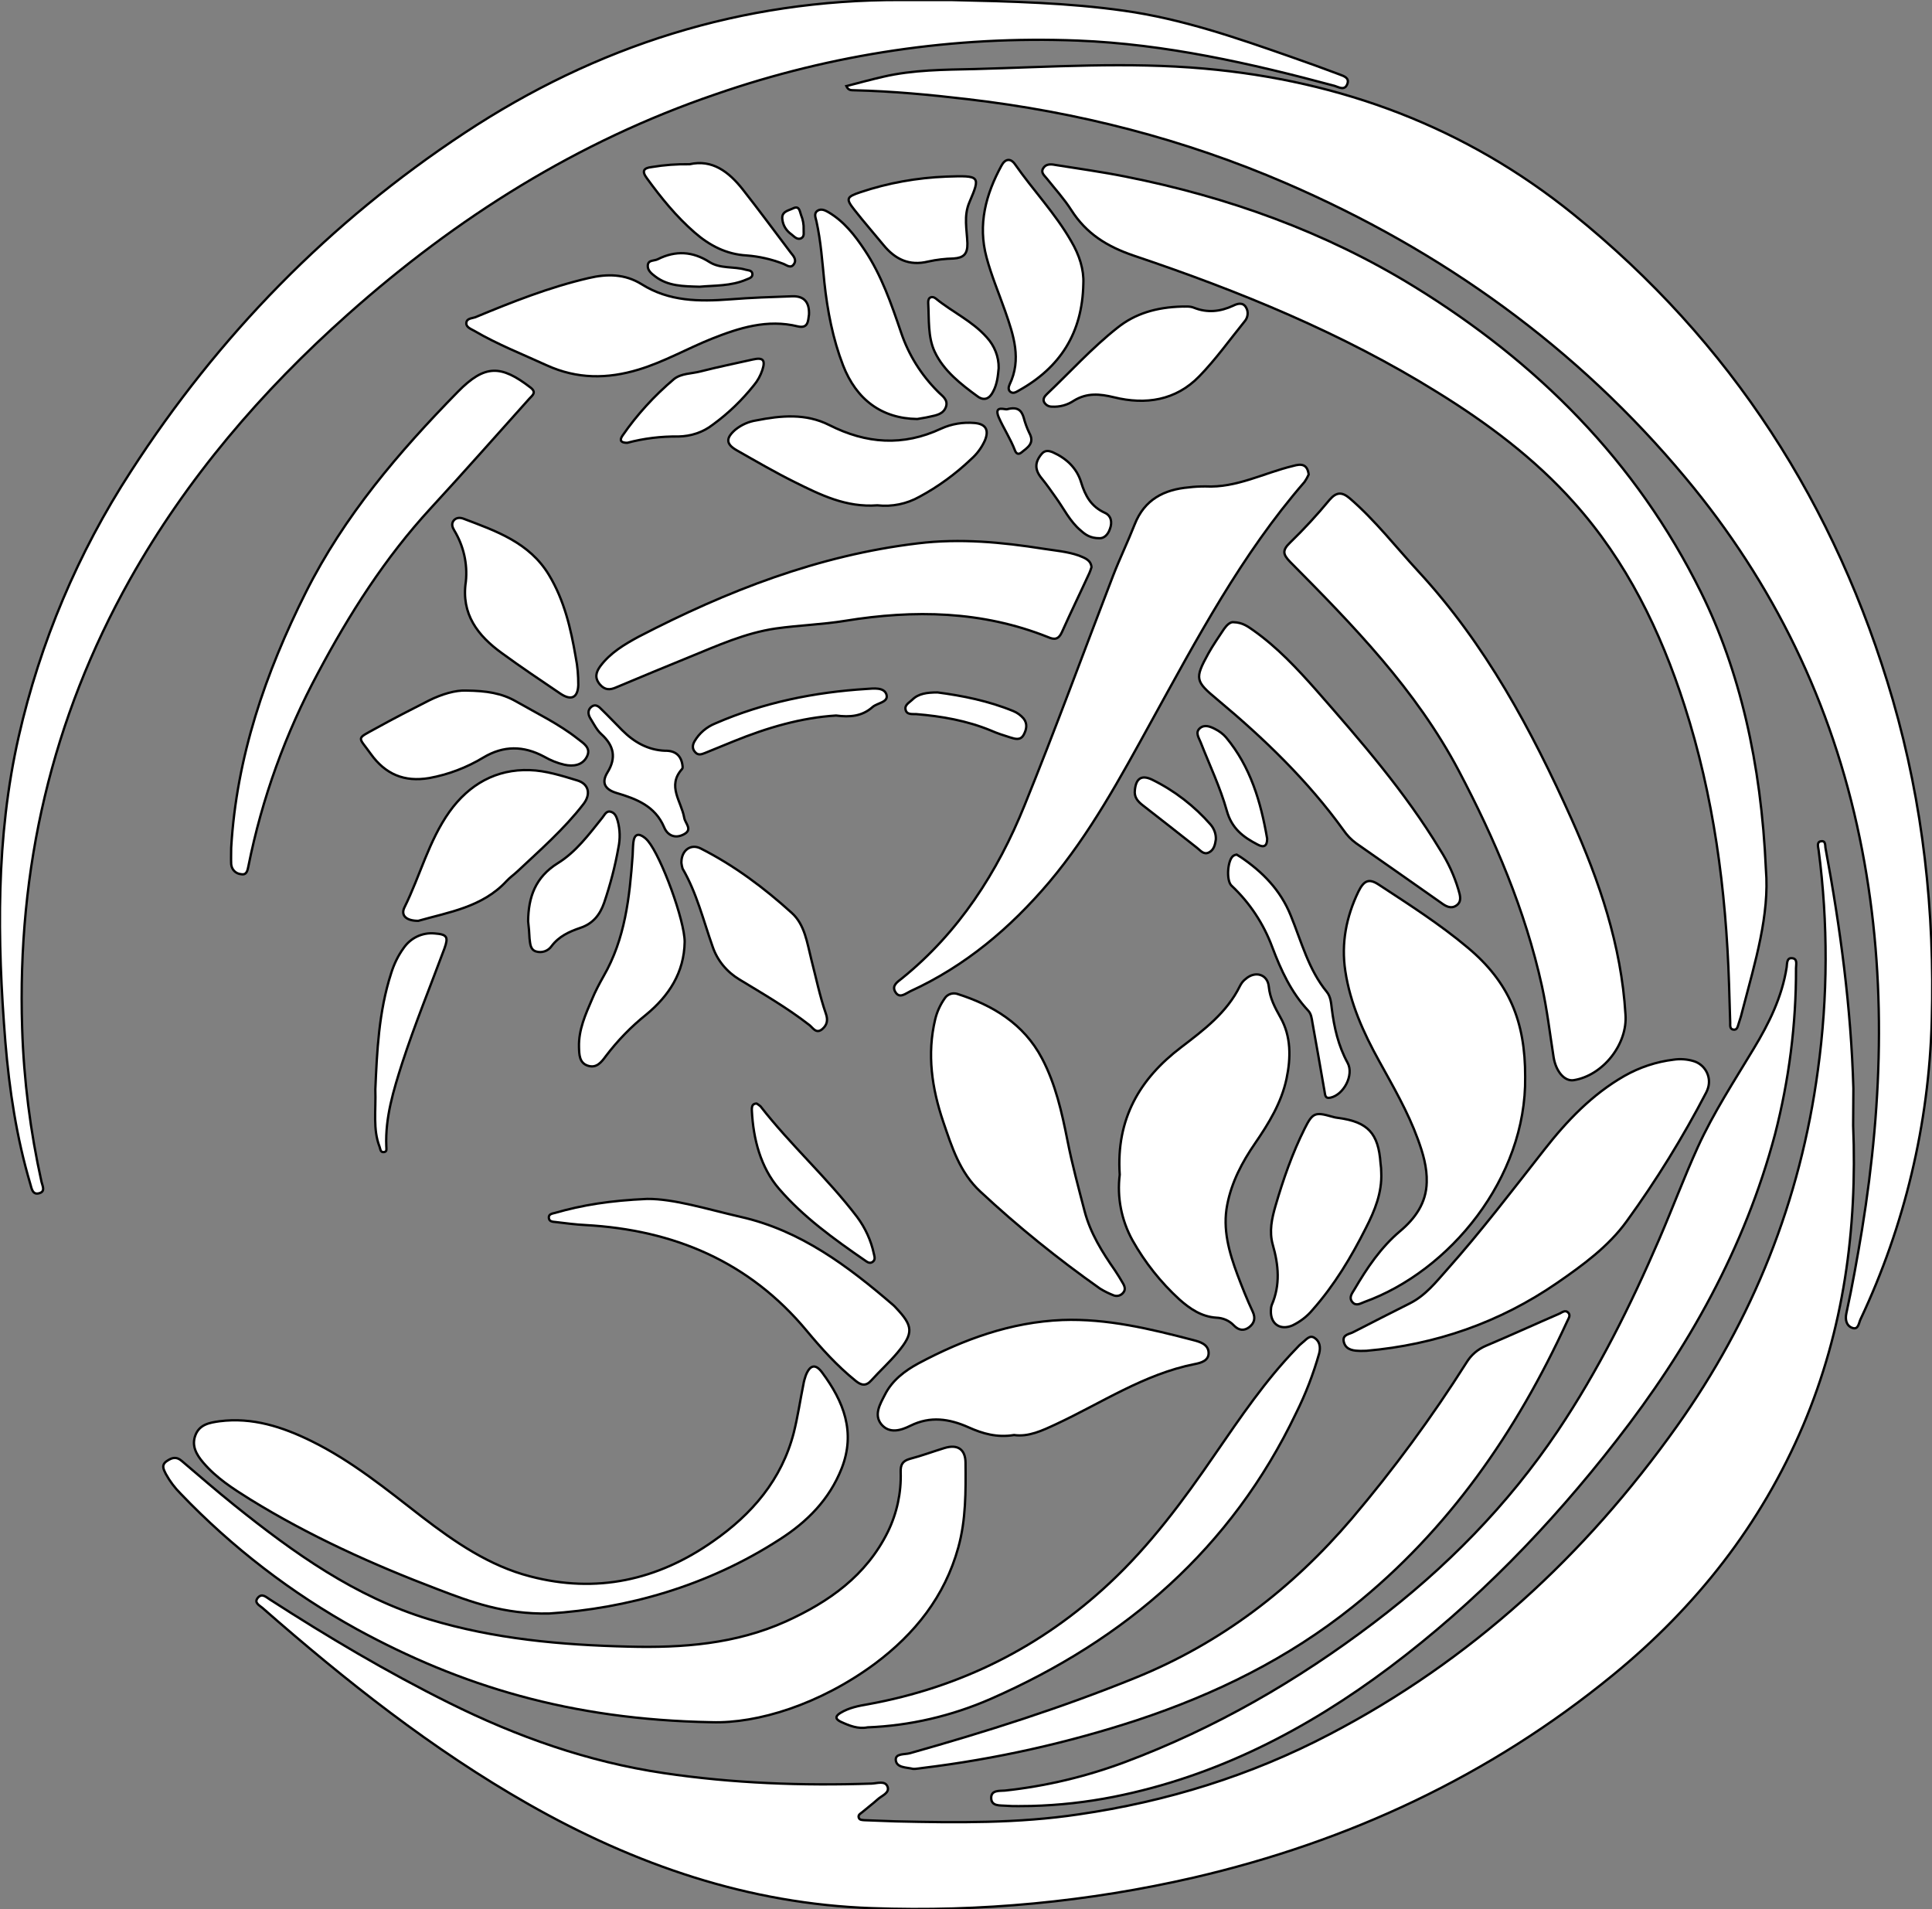 <?xml version="1.0" encoding="utf-8"?>
<!-- Generator: Adobe Illustrator 24.1.0, SVG Export Plug-In . SVG Version: 6.00 Build 0)  -->
<svg version="1.1" id="图层_1" xmlns="http://www.w3.org/2000/svg" xmlns:xlink="http://www.w3.org/1999/xlink" x="0px" y="0px"
	 viewBox="0 0 828.2 818.3" style="enable-background:new 0 0 828.2 818.3;" xml:space="preserve">
<rect x="0" y="0" width="828.2" height="818.3" fill="#808080" stroke="none"/>
<style type="text/css">
	.st0{fill:#FFFFFF;stroke:#000000;stroke-miterlimit:10;}
</style>
<g>
	<path id="X3FD6FFM2Gra6OT21_4_" class="st0" d="M794.4,482.4c1.8,44.3-4,87.4-21.4,128.5c-18.1,42.6-45.9,77.9-81.6,107.1
		c-52.9,43.3-113.3,71.4-179.7,86.8c-45.2,10.4-91.6,14.8-137.9,13.1c-52.9-1.8-101.6-18.6-147.3-44.6
		c-41.3-23.5-78.4-52.9-114-84.1c-1.3-1.1-3.7-2.2-2-4.3c1.8-2.2,3.6-0.3,5.2,0.7c24.8,16,50.1,31,76.6,44.2
		c29.3,14.6,59.8,25.4,92.2,30.2c29.6,4.4,59.4,5.5,89.2,4.5c2.4-0.1,5.8-1.4,6.8,1.4c0.9,2.7-2.6,3.8-4.3,5.4
		c-2.1,1.9-4.4,3.6-6.5,5.4c-0.7,0.6-1.9,1.1-1.6,2.3s1.5,1.1,2.5,1.2c4.5,0.2,9,0.3,13.5,0.5c26.2,0.6,52.3,0.9,78.3-3
		c37.8-5.5,73.7-16.6,107.5-34.3c60.6-31.6,109.5-76.6,148.9-132c32.6-45.8,53-96.8,60.5-152.8c4.3-31.2,4.4-62.9,0.3-94.2
		c-0.2-1.5-0.9-3.5,1-3.8c2.2-0.4,1.7,2,2,3.2c6.3,33.9,10.9,68.1,11.9,102.7C794.5,471.8,794.4,477.1,794.4,482.4z"/>
	<path id="X3FD6FFM2Gra6OT21_3_" class="st0" d="M362.8,36.9c5.4-1.4,10.6-2.8,15.8-4c12.9-3,26.1-3,39.2-3.3
		c32.8-0.9,65.7-3.1,98.4-0.2c58.8,5.2,112,25.1,158.1,62.3c67.8,54.7,112.8,124.8,137.1,208.3c13,44.9,18,90.8,16.7,137.4
		c-1.2,44.3-11.6,87.9-30.5,128c-0.8,1.6-0.9,4.7-3.5,3.8s-3.2-3.5-2.6-6.3c2.6-11.9,4.7-23.8,6.7-35.8c9.1-56.1,10.6-112.1-1-168
		c-11.9-57.6-36.9-109-74.5-154.1C676,148.9,618.2,107.5,551.4,78.6C507.7,59.7,462,48,414.7,42.5c-16.1-1.9-32.1-3.4-48.3-3.8
		C365.1,38.6,363.8,39,362.8,36.9z"/>
	<path id="X3FD6FFM2Gra6OT21_2_" class="st0" d="M407.6,0c26.2,0.6,50.3,1.2,74.3,4.6c24.8,3.5,48.2,11.6,71.6,19.8
		c6.9,2.4,13.8,4.9,20.7,7.5c1.8,0.7,4.3,1.4,3.4,4c-1.1,3.1-3.6,1.5-5.5,0.9c-36.1-9.7-72.5-17.9-110-19.4
		c-52.8-2.1-105.4,5.7-155.3,23c-59.2,20.2-111,52.8-157.6,94.3c-37.1,33-69.1,70.3-93.5,113.7c-33.5,59.7-48.4,124-46.2,192.4
		c0.7,22.2,3.5,44.2,8.3,65.8c0.4,1.7,1.7,4-0.8,4.8c-3,1-3.4-1.8-4-3.9c-5.9-19.9-9-40.3-10.7-60.9C-1.2,402.7-1.8,359,8,315.8
		c9.2-40.4,25.4-78.8,48-113.6c37.6-58.3,85.2-107,143.1-145.2C255.7,19.6,318-0.2,386.1,0C394,0,401.8,0,407.6,0z"/>
	<path id="X78D111M2Color15_7_" class="st0" d="M757,372.7c1.6,19.5-4.6,39.6-9.9,59.9c-0.5,2.1-1.1,4.2-1.8,6.2
		c-0.4,1.2-0.6,2.9-2.4,2.5c-1.4-0.3-1.2-1.8-1.2-2.9c-0.2-5.5-0.3-11-0.5-16.5c-1.3-40.6-6.6-80.7-19.1-119.5
		c-10.3-32-24.8-61.8-47.5-87.1c-16.9-18.9-37-33.9-58.5-47.2c-40.7-25.3-84.8-43.3-130-58.5c-11.5-3.9-20.4-9.4-26.9-19.6
		c-3-4.7-6.9-9-10.4-13.4c-1-1.3-2.7-2.5-1.7-4.3c1.1-2.1,3.3-2,5.3-1.6c10,1.6,20.1,3,30.1,5c43.8,8.7,85.4,23.6,123.5,47
		c52.9,32.5,95.4,74.9,123.2,131.2C745.6,287.1,755,326.8,757,372.7z"/>
	<path id="X78D111M2Color15_6_" class="st0" d="M442.1,774.1c-3.7,0-7.3,0.2-11-0.1c-2.5-0.2-6.2,0.3-6.2-3.4c0-3.4,3.6-2.9,5.9-3.1
		c17.6-1.9,34.8-6,51.4-12.2c38.7-14.5,74-34.9,106.8-59.8c30.6-23.2,57.3-50.2,78.8-82.2c17.3-25.8,31.1-53.5,43.4-82
		c5.7-13.2,10.7-26.6,16.6-39.6c6.7-14.7,15.6-28.3,23.9-42.1c6.6-10.9,12.2-22.2,14.2-35c0.2-1.5,0-4,2.1-3.9
		c2.7,0.1,1.9,2.6,1.9,4.3c0.1,24-3,47.9-9,71.2c-13,48.8-37.2,91.8-68,131.3c-28.3,36.4-60.2,69.4-97.2,97.2
		c-35.6,26.7-74.4,46.8-118.4,55.5C465.7,772.5,453.9,773.8,442.1,774.1z"/>
	<path id="X3FD6FFM2Gra6OT21_1_" class="st0" d="M305.1,738.2c-60.8-1.1-107.8-15.7-152-39.8c-28.1-15.5-53.6-35.1-75.7-58.2
		c-2.5-2.5-4.6-5.3-6.3-8.4c-1-2-2.1-3.9,0.5-5.6c2.1-1.4,4-2,6.3,0c7.5,6.4,14.9,12.8,22.6,19c25.4,20.4,51.8,39.3,83.5,48.9
		c27.8,8.4,56.4,11,85.4,11.7c23.2,0.6,45.9-1.1,67.5-10.8c18.5-8.4,34.4-19.6,43.7-38.4c3.9-8,5.8-16.8,5.5-25.6
		c-0.1-3.2,0.8-4.8,4-5.7c5-1.3,9.8-3.1,14.7-4.6c5.8-1.8,9.1,0.6,9.1,6.4c0.1,12.2,0.2,24.3-3.1,36.2c-5.8,21-18.6,37-35.7,49.8
		C351.3,730.7,324.6,738.8,305.1,738.2z"/>
	<path id="X78D111M2Color15_5_" class="st0" d="M696.8,434.8c1,12.7-9.6,26.2-22.2,28.2c-3.9,0.6-7.6-3.7-8.6-9.8
		c-1.6-10.2-2.8-20.5-5-30.5c-7.2-32.6-20.2-63-35.7-92.4c-18.3-34.6-45.1-62.1-72.2-89.4c-3.2-3.3-3.5-5-0.1-8.3
		c6-5.8,11.6-11.9,16.9-18.3c3-3.5,5.4-3.5,8.7-0.7c10.9,9.4,19.7,20.8,29.4,31.3c28.8,31.2,48.5,67.9,65.7,106.2
		C685.6,377.7,695,405.2,696.8,434.8z"/>
	<path id="X33FF00M1Color22" class="st0" d="M561,203.4c-0.5,1.1-1.1,2.2-1.8,3.2c-27,31.1-46.1,67.2-65.8,102.9
		c-13.1,23.8-26,47.7-43.6,68.6c-16.7,19.7-36,36-59.6,46.8c-2.1,1-4.7,3.4-6.5,0.1c-1.4-2.6,1-4.1,2.9-5.6
		c24.5-19.8,41-45.5,52.6-74.2c13.2-32.5,25.3-65.6,37.9-98.3c2.9-7.5,6.4-14.7,9.3-22.1c4.2-10.7,12.6-15,23.3-15.9
		c2.3-0.3,4.6-0.4,7-0.4c13.4,0.7,25.1-5.8,37.7-8.8C557.6,198.8,560.4,198.7,561,203.4z"/>
	<path id="XFFB6F5M2Color19_5_" class="st0" d="M653.8,461.6c0.6,43.3-32.3,83.3-69,96.5c-1.6,0.6-3.5,1.9-5.1,0
		c-1.6-2-0.1-3.7,0.9-5.4c5.4-9.2,11.3-18,19.6-25c6.4-5.4,11.2-12,11.4-20.9c0.2-6.4-1.6-12.5-3.8-18.5
		c-4.3-11.8-10.6-22.6-16.6-33.5c-6.7-12.1-12.4-24.7-14.5-38.6c-1.8-11.9,0.4-23.2,5.6-34c2.4-4.9,4.6-5.7,8.6-3.1
		c13.1,8.6,26.3,17,38.3,27.1C646.8,420.9,653.9,437.7,653.8,461.6z"/>
	<path id="X78D111M2Color15_4_" class="st0" d="M392.3,758.2c-0.3,0-0.6,0-0.9,0c-2.8-0.7-7-0.4-7.4-3.7c-0.3-3,3.8-2.4,6-3
		c32.7-9.2,65.1-19.5,96.6-32.3c36.8-14.9,67.2-38.2,92.9-68.3c17.9-21.1,34.3-43.4,49.1-66.8c2-3.3,4.9-5.8,8.5-7.3
		c10.4-4.4,20.7-9.1,31.1-13.6c1.3-0.5,2.7-2,4.1-0.5c1.1,1.2,0,2.5-0.5,3.7c-21.8,47.4-50.8,89.4-91.9,122.3
		c-27.7,22.2-58.9,37.5-92.4,48.6c-29.9,9.8-60.8,16.7-92,20.5C394.3,758,393.1,758.1,392.3,758.2z"/>
	<path id="X3FD6FFM2Gra6OT21" class="st0" d="M235.4,691.6c-19.4,0.4-33.7-5-47.8-10.4c-27.9-10.6-55.1-22.9-80.5-38.6
		c-7.2-4.5-14.4-9.1-20-15.7c-2.9-3.4-5.1-7.2-3.3-11.8c1.8-4.6,6.1-5.3,10.3-5.9c14.1-1.8,27,2.4,39.4,8.5
		c17.3,8.5,32.2,20.7,47.3,32.4c14.2,10.9,29,21.1,46.5,25.6c28.3,7.4,54.5,1.7,78.3-15c16.7-11.6,29.5-26.4,34.7-46.7
		c1.7-6.8,2.7-13.7,4.1-20.6c0.2-1.3,0.6-2.6,1-3.8c1.8-4.6,4.2-5.2,7.1-1.2c9.1,12.3,14.4,25.4,8.3,41
		c-5.3,13.4-14.8,22.9-26.5,30.4C303.1,680,268.5,689.5,235.4,691.6z"/>
	<path id="XFFB6F5M2Color19_4_" class="st0" d="M480,503.5c-1.6-23.9,8.6-41.1,26.2-54.5c9.8-7.5,19.7-14.9,25.3-26.3
		c0.6-1.2,1.4-2.3,2.5-3.1c4.1-3.6,9.4-2,9.9,3.3c0.5,5,2.6,8.9,5,13.2c4.6,8.1,4.5,17.3,2.6,26.3c-2.2,10.3-7.6,19.1-13.5,27.7
		c-5.5,8-10,16.5-11.9,26.2c-2.1,10.6,0.8,20.5,4.4,30.2c2,5.3,4.1,10.6,6.5,15.7c1.3,2.8,0.7,4.9-1.4,6.6c-2.3,1.8-4.6,1.5-6.7-0.7
		c-2-2.1-4.7-3.2-7.5-3.3c-6.3-0.4-11.3-3.8-15.8-7.8c-8-7.3-14.8-15.9-20.1-25.3C480.7,523,478.8,513.2,480,503.5z"/>
	<path id="XFFB6F5M2Color19_3_" class="st0" d="M585.7,579c-1.2,0-2.4,0.1-3.6,0c-2.8-0.1-5.5-0.9-6.1-4.1c-0.5-3,2.6-3,4.3-4
		c8-4.1,16-8.2,24-12.2c6.8-3.4,11.3-9.2,16.2-14.7c14.6-16.4,27.9-33.9,41.5-51.2c9.7-12.4,20.5-23.7,34.3-31.6
		c6.5-3.7,13.7-6.1,21.2-7c2.8-0.4,5.7-0.2,8.4,0.6c4.9,1.4,7.8,6.6,6.3,11.5c-0.2,0.7-0.5,1.4-0.8,2c-10,19.2-21.4,37.7-34.1,55.2
		c-7.8,10.8-18.8,18.8-29.8,26.4C642.8,566.9,615.4,576.4,585.7,579z"/>
	<path id="X66FF00M2Gra1Co13_1_" class="st0" d="M467.9,243.1c-0.3,1-0.6,1.8-0.9,2.5c-3.9,8.5-8,16.9-11.8,25.4
		c-1.4,3.1-3.2,3.3-5.9,2.1c-28.3-11.3-57.4-11.8-87-7c-9.8,1.6-19.9,1.9-29.8,3.3c-13,1.9-24.9,7.3-36.9,12.2
		c-10.5,4.3-21,8.6-31.4,13c-2.7,1.2-4.9,1.3-7.1-1.3c-2.3-2.8-1.6-5.2,0.2-7.7c4.3-5.8,10.4-9.4,16.5-12.7
		c37.8-19.6,77-34.9,119.7-40c18.1-2.2,35.9-0.5,53.7,2.3c5.1,0.8,10.3,1.2,15.2,2.9C464.8,239.1,467.6,239.9,467.9,243.1z"/>
	<path id="X66FF00M2Gra1Co13" class="st0" d="M99.1,363.4c2.3-39,14.7-75,32-109.5c16.4-32.7,39.8-60.1,65.2-86
		c11.5-11.7,18.4-11.6,31.1-1.8c2.7,2.1,0.9,3.3-0.5,4.8c-14.1,15.7-28.1,31.6-42.4,47.1c-19.4,21.1-34.7,45.1-48.1,70.3
		c-14,26-24.1,53.9-29.9,82.9c-0.4,1.9-0.7,4-3.2,3.5c-2.3-0.2-4-2-4.2-4.3C99,368.1,99.1,365.8,99.1,363.4z"/>
	<path id="XFFB6F5M2Color19_2_" class="st0" d="M410.3,426c15.1,4.8,28.5,12.7,36.4,27.7c5.8,11,8.5,23.1,10.9,35.2
		c2,10.2,4.7,20.1,7.3,30.1c2.5,9.6,7.6,17.7,13.1,25.6c1.2,1.8,2.3,3.6,3.4,5.5c0.8,1.4,1.2,2.8,0,4.1c-1,1.2-2.7,1.6-4.1,1
		c-2-0.8-3.9-1.7-5.8-2.9c-18-12.7-35.1-26.5-51.2-41.5c-8.9-8.2-12.3-19.3-16-30.1c-4.8-14.2-7-28.8-3.4-43.8
		c0.8-3.3,2.2-6.3,4.1-9C406.1,426.2,408.3,425.4,410.3,426z"/>
	<path id="X78D111M2Color15_3_" class="st0" d="M371.9,740.4c-4.1,0.8-7.8-0.7-11.5-2.4c-2.7-1.3-2.1-2.6-0.1-3.8
		c3.6-2.2,7.7-3,11.8-3.7c39.6-7.2,74.2-24.5,103.5-51.9c17.5-16.3,31.7-35.5,45.2-55.2c10.9-15.8,21.6-31.7,35-45.5
		c0.8-0.9,1.6-1.7,2.5-2.4c1.5-1.1,3-3.4,5.1-2.1c2.3,1.4,2.8,4,2.1,6.7c-2.5,8.8-5.8,17.4-9.9,25.6c-27.7,57.9-73,97.1-130.9,122.5
		C408,735.5,390.1,739.7,371.9,740.4z"/>
	<path id="XFFB6F5M2Color19_1_" class="st0" d="M434.7,615.1c-7.3,1.2-13.5-0.6-19.5-3.3c-8.3-3.7-16.4-4.9-24.9-0.7
		c-4,2-9,3.6-12.5-0.6c-3.3-4.1-0.5-8.7,1.5-12.6c3.1-6.2,8.5-10.3,14.4-13.5c19.3-10.3,39.6-17.7,61.7-18.6
		c19.1-0.7,37.7,3.8,56.1,8.6c2.7,0.7,6.4,1.7,6.6,5.3s-3.4,4.5-6,5c-21.6,4.3-39.8,16.6-59.3,25.7
		C446.8,613.2,440.9,616,434.7,615.1z"/>
	<path id="X78D111M2Color15_2_" class="st0" d="M528.8,266.7c3.9,0.1,6.2,1.9,8.5,3.5c10.3,7.3,18.8,16.4,27.1,25.8
		c19,21.7,37.9,43.4,52.9,68.2c3.4,5.3,6.1,11.1,7.9,17.2c0.7,2.4,1.6,5.1-1,6.8c-2.3,1.5-4.5,0.2-6.4-1.2
		c-12.1-8.5-24.2-17-36.4-25.5c-2.2-1.6-4-3.5-5.5-5.7c-15.3-21.2-34-39.2-54-55.9c-9.5-7.9-9.9-8.9-3.9-19.8c2-3.6,4.4-7,6.7-10.5
		C525.9,267.9,527.4,266.5,528.8,266.7z"/>
	<path id="X99FF33M1Color21_1_" class="st0" d="M277.4,513.9c11.5-0.1,25.7,4.4,40.1,7.7c25.7,5.8,46,21.1,65.4,37.8
		c0.4,0.3,0.7,0.7,1.1,1.1c7.5,7.9,7.7,10.9,0.8,19.2c-3.5,4.2-7.6,7.9-11.3,12c-2.3,2.6-4.4,2.1-6.8,0.1
		c-7.8-6.3-14.5-13.7-20.9-21.4c-24.7-29.7-57-43.2-94.8-45.3c-4.3-0.2-8.6-0.8-12.9-1.3c-1.2-0.1-2.6-0.2-2.8-1.6
		c-0.3-1.8,1.4-2,2.6-2.3C249.7,516.5,261.6,514.6,277.4,513.9z"/>
	<path id="XFF99FFM2Color6_5_" class="st0" d="M346.8,134.8c-0.4,2.9-0.4,6.1-4.8,5.1c-13-3.2-25.1,0.6-36.9,5.3
		c-10.5,4.2-20.4,9.9-31.3,13.2c-13.5,4.1-26.4,4.1-39.4-1.8c-10.5-4.8-21.2-9-31.1-14.8c-1.4-0.8-3.5-1.5-3.4-3.3
		c0.1-2.1,2.4-2,3.8-2.5c15.9-6.6,31.8-12.9,48.6-16.8c8-1.9,15.6-1.8,22.7,2.6c11.9,7.5,24.8,7.5,38.1,6.5c8.8-0.7,17.6-1,26.4-1.3
		C344.7,126.8,347,129.5,346.8,134.8z"/>
	<path id="XFFB6F5M2Color19" class="st0" d="M592.1,502.6c0.4,8.6-2.8,16.4-6.6,23.8c-6.3,12.5-13.5,24.5-22.8,35
		c-2.3,2.8-5.3,5.1-8.6,6.7c-5.3,2.3-9.5-0.6-9.3-6.3c0-0.8,0.1-1.7,0.4-2.5c3.7-8.6,2.9-17.1,0.4-25.8c-1.6-5.7-0.4-11.2,1.2-16.7
		c3.3-11.3,7.2-22.5,12.5-33.1c3.4-6.8,4.5-7.1,11.6-5.1c1,0.3,1.9,0.5,2.9,0.6c12.6,1.7,17.1,6.6,18,19.4
		C592,500,592.1,501.3,592.1,502.6z"/>
	<path id="XFF99FFM2Color6_4_" class="st0" d="M179.3,394.7c-5.3,0-7.6-2.4-5.9-5.8c6.7-13.5,10.4-28.5,19.3-41
		c8.4-11.7,20-18.3,34.4-17.8c6.8,0.2,13.7,2.4,20.3,4.4c5.1,1.5,6,6,2.6,10.3c-8.3,10.7-18.5,19.6-28.3,28.8
		c-1.5,1.4-3.1,2.5-4.5,4C206.8,388.9,192.2,391,179.3,394.7z"/>
	<path id="XFF66FFM2Color7_8_" class="st0" d="M376.1,216.6c-13.4,1-24.4-4.5-35.3-9.9c-8.5-4.2-16.7-9-25-13.7
		c-4.7-2.7-4.7-5.2-0.6-8.8c2.6-2.1,5.7-3.5,9-4c10.6-2.1,21.2-3.1,31.3,2c15.8,8,31.6,9.2,48,1.5c4.4-2,9.3-2.8,14.2-2.4
		c4.8,0.4,6.4,2.9,4.5,7.5c-1.4,3.1-3.4,5.8-5.9,8c-6.6,6.3-14.1,11.8-22.1,16.1C388.7,216,382.4,217.3,376.1,216.6z"/>
	<path id="XFF66FFM2Color7_7_" class="st0" d="M464.4,121.6c-0.4,21.2-10,35.9-27.5,45.7c-1.1,0.6-2.4,1.6-3.7,0.7
		c-1.1-0.8-0.9-2.1-0.4-3.2c5.2-10.8,1.7-21.1-1.9-31.4c-2.7-7.7-5.9-15.2-8-23.1c-3.8-14.1-0.3-27,6.4-39.3c1.6-3,3.9-3.3,5.8-0.6
		c7.8,11.2,17.3,21.1,24.1,33C462.7,109.3,464.7,115.6,464.4,121.6z"/>
	<path id="XFF66FFM2Color7_6_" class="st0" d="M292.1,369.9c-0.1-5.4,4-8.4,8.3-6.2c14.4,7.3,27.2,16.9,39,27.6
		c5.6,5,6.6,12.9,8.4,20c2,7.7,3.6,15.6,6.2,23.1c1,2.8,0.6,4.9-1.5,6.7c-2.6,2.2-4-0.5-5.5-1.7c-9.5-7.4-19.9-13.4-30.1-19.6
		c-5.3-3.2-9.4-8.1-11.4-14c-4-11.3-6.8-23-12.9-33.5C292.4,371.6,292.2,370.8,292.1,369.9z"/>
	<path id="XFF66FFM2Color7_5_" class="st0" d="M199.7,249.3c0.8-7.7-1-15.4-5-22c-0.8-1.3-1.3-2.8-0.2-4.2c1.1-1.3,2.7-1.3,4.1-0.8
		c14,5.3,28.3,10.2,36.7,24.1c6.6,10.9,9.4,23,11.5,35.3c0.8,3.9,1.1,7.9,1.1,11.9c-0.2,5.6-3.1,6.8-7.7,3.7
		c-8.4-5.7-16.8-11.3-25-17.3C204.8,272.5,197.6,263.2,199.7,249.3z"/>
	<path id="XFF66FFM2Color7_4_" class="st0" d="M393.2,179.6c-15.2-0.2-26.1-8.3-31.8-23c-4.4-11.4-6.7-23.4-8-35.5
		c-0.9-8.8-1.5-17.6-3.4-26.2c-0.3-1.5-1.3-3.4,0.5-4.6c1.6-1,3.3-0.1,4.7,0.7c6.6,3.9,11.2,9.8,15.4,16.1
		c7.3,10.9,11.5,23.2,15.7,35.5c3.2,9.5,8.6,18.1,15.7,25.2c1.7,1.8,4.6,3.4,3.5,6.6c-1.1,3.1-4.1,3.6-6.9,4.2
		C396.6,179.1,394.6,179.3,393.2,179.6z"/>
	<path id="XFF66FFM2Color7_3_" class="st0" d="M199.8,296c8.7,0.1,15.3,1.1,21.5,4.7c8.9,5.1,18.3,9.6,26.4,16
		c2.4,1.9,5.8,3.8,3.9,7.6c-1.9,3.8-5.9,4.3-9.6,3.5c-3.1-0.7-6-1.9-8.8-3.5c-8.8-4.7-17.3-4.8-26,0.4c-7.1,4.3-15,7.3-23.2,8.8
		c-10.7,1.8-18.8-1.6-25.1-10.4c-5.4-7.6-6.5-6.1,2.4-11c7.4-4.1,15-8,22.5-11.8C189.4,297.5,195.3,295.8,199.8,296z"/>
	<path id="XFF66FFM2Color7_2_" class="st0" d="M506.7,131.4c0.9,0.1,3.2-0.3,5.1,0.5c5.8,2.3,11.3,1.7,16.9-0.9
		c1.8-0.9,4.1-1.5,5.4,0.7c1.2,1.9,0.9,4.4-0.6,6.1c-6.4,7.9-12.3,16.2-19.4,23.5c-10.1,10.4-23,12.3-36.5,9
		c-6.2-1.5-11.6-2-17.2,1.4c-2.8,1.9-6.1,2.8-9.5,2.6c-1.4,0-2.6-0.7-3.3-1.9c-0.7-1.5,0.3-2.6,1.2-3.5c10-9.5,19.3-19.8,30.2-28.4
		C486.6,134.4,495.7,131.7,506.7,131.4z"/>
	<path id="XFF99FFM2Color6_3_" class="st0" d="M293.5,403.7c-0.2,13.2-6.8,23.2-16.5,31.2c-6.5,5.2-12.3,11.2-17.3,17.8
		c-1.9,2.6-4,5.3-7.7,4.1c-3.7-1.2-3.7-4.8-3.8-8c-0.2-7.4,2.8-14,5.6-20.5c1.4-3.4,3.1-6.6,4.9-9.8c9.3-16.1,11.2-33.9,12.5-51.9
		c0.1-1.8,0.1-3.7,0.3-5.5c0.4-3.5,2.1-4.2,4.9-2c0.5,0.4,1,0.9,1.4,1.4C283.6,367.5,293.5,394.6,293.5,403.7z"/>
	<path id="X78D111M2Color15_1_" class="st0" d="M405.7,75.7c14.4-0.5,14.7-0.3,9.9,10.9c-2.6,6-1.1,11.8-0.9,17.7
		c0.1,4.7-1.7,6.2-5.9,6.5c-3.7,0.1-7.3,0.5-10.9,1.3c-8.2,2-14.2-1-19.2-7.1c-4.1-5-8.4-9.9-12.4-15c-3.8-4.8-3.5-5.6,2.5-7.6
		C380.7,78.4,393.1,76.2,405.7,75.7z"/>
	<path id="XFF99FFM2Color6_2_" class="st0" d="M295.6,70.4c9.7-2.2,16.8,3.2,22.8,10.8c7,8.9,13.7,18,20.5,27c1.1,1.4,2.7,3,1.5,4.9
		c-1.4,2.3-3.3,0.4-4.8-0.1c-5-1.9-10.2-3.1-15.5-3.5c-8.8-0.5-16-4.3-22.4-9.9c-7.8-6.8-14.3-14.8-20.4-23.2
		c-2.3-3.1-1.4-4.4,2.1-4.8C284.8,70.7,290.2,70.3,295.6,70.4z"/>
	<path id="XFF66FFM2Color7_1_" class="st0" d="M226.4,394.9c0.1-10.4,3.1-18.9,12.7-24.9c7.8-4.8,13.4-12.4,19.1-19.5
		c1-1.2,1.7-3.2,3.8-2.5c1.8,0.6,2.3,2.3,2.8,3.9c1,3.7,1.1,7.6,0.3,11.4c-1.4,8-3.5,15.9-6.1,23.6c-1.8,5.2-4.8,9-10.2,10.8
		c-4.7,1.6-9.2,3.6-12.4,7.9c-1.5,2.1-4.2,3-6.7,2.2c-2.4-0.8-2.4-3.3-2.7-5.5C226.9,399.9,226.7,397.4,226.4,394.9z"/>
	<path id="X376600M2Color16_6_" class="st0" d="M530.1,366.3c0.6,0.4,1.2,0.7,1.8,1.1c9.4,6.4,17,14.1,21.4,25
		c4.6,11.2,7.6,23.2,15.5,32.8c1.6,2,1.8,4.6,2.1,7.1c1,8.1,2.8,16,6.8,23.3c2.8,5.2-1.7,13.7-7.4,14.9c-2.4,0.5-2.2-1.3-2.5-2.7
		c-1.7-9.8-3.4-19.6-5.2-29.5c-0.3-1.8-0.5-3.7-1.8-5.1c-7.3-7.8-11.7-17.4-15.4-27.2c-3.7-10-9.7-19.1-17.5-26.4
		c-2.3-2.2-1.7-10.8,0.7-12.7C529.2,366.5,529.6,366.4,530.1,366.3z"/>
	<path id="X009E41M2Gra5OT27" class="st0" d="M160.9,466.9c0.7-15.8,1.4-33.1,6.8-49.8c1.2-3.8,2.9-7.4,5.3-10.7
		c3-4.4,8.1-6.8,13.3-6.3c5.4,0.4,6,1.5,4.2,6.5c-6.1,16.4-12.7,32.5-18.1,49.1c-3.7,11.6-7.3,23.2-6.8,35.6c0,1,0.4,2.3-0.9,2.5
		c-1.7,0.3-1.6-1.3-2-2.3C159.8,484,161.2,476.1,160.9,466.9z"/>
	<path id="XFF99FFM2Color6_1_" class="st0" d="M268.9,189.8c-2.6,0-3.5-0.9-2.1-3c6.2-9,13.7-17.2,22.1-24.3
		c3.1-2.5,7.6-2.3,11.4-3.3c7.4-1.9,14.9-3.4,22.4-5.1c4.4-1,5.5,0.2,4.1,4.5c-0.8,2.4-2,4.6-3.6,6.5c-5.1,6.4-11,12.1-17.6,16.9
		c-4.2,3.3-9.4,5-14.8,5.1C283.4,187,276,187.9,268.9,189.8z"/>
	<path id="X99FF33M1Color21" class="st0" d="M324.3,473c0.6,0.3,1.2,0.8,1.7,1.2c12.9,16.6,28.7,30.7,41.4,47.4
		c3.5,4.7,6,10.1,7.2,15.8c0.3,1.3,0.8,2.7-0.7,3.6c-1.2,0.7-2.2-0.1-3.2-0.8c-13.2-9.1-26.4-18.6-36.8-30.7
		c-7.8-9.1-11-21.2-11.6-33.5C322.2,473.8,322.8,473.1,324.3,473z"/>
	<path id="X376600M2Color16_5_" class="st0" d="M292.6,328.4c0,0.2,0.1,0.9-0.2,1.2c-6.6,7.3-0.3,13.9,0.9,20.9
		c0.4,2.5,3.9,5.1-0.3,7.2c-3.7,1.9-6.9,0.3-8.3-3.1c-3.9-9.2-12-12.2-20.4-14.7c-5-1.5-6.6-4.4-3.9-8.8c3.9-6.3,2.8-11.5-2.6-16.4
		c-2-1.8-3.3-4.5-4.8-6.9c-1-1.7-1.1-3.6,0.6-4.9c1.7-1.3,3.2,0,4.3,1.2c3,2.9,5.8,5.9,8.8,8.9c5.1,5.1,11,8.5,18.4,8.8
		C289.2,321.7,292.1,323.6,292.6,328.4z"/>
	<path id="X376600M2Color16_4_" class="st0" d="M358.4,306.7c-14.9,0.9-29.5,5.2-43.8,11c-4.2,1.7-8.3,3.4-12.5,5.1
		c-1.5,0.6-2.9,1-4.1-0.4c-1.3-1.4-1.2-3-0.3-4.6c2-3.5,5.2-6.2,8.9-7.7c20.7-9,42.5-13.4,64.9-14.8c3-0.2,7.5-0.8,8.5,2.4
		c1,3.4-3.9,3.5-6,5.4C369.6,307,364.4,307.5,358.4,306.7z"/>
	<path id="XFF66FFM2Color7" class="st0" d="M428.1,157.8c-0.3,3.2-0.6,6.8-2.4,10.1c-1.5,3-3.8,4-6.5,2.1
		c-7.3-5.3-14.7-11.1-18.5-19.2c-3-6.3-2.4-14-2.8-21.1c-0.1-2.4,1.7-3,3.3-1.7c7.1,5.8,15.6,9.6,21.8,16.6
		C426.3,148.2,428.2,152.9,428.1,157.8z"/>
	<path id="X376600M2Color16_3_" class="st0" d="M543.2,359.5c0,3.3-1.5,3.9-4.1,2.5c-6.2-3.2-11.1-6.9-13.2-14.5
		c-2.8-10-7.4-19.6-11.2-29.3c-0.8-2-2.4-4.2-0.4-6s4.5-0.8,6.6,0.3c1.8,0.9,3.4,2.1,4.7,3.6C536.1,328.7,540.5,343.8,543.2,359.5z"
		/>
	<path id="X376600M2Color16_2_" class="st0" d="M401.9,296.8c10.6,1.4,21.8,3.6,32.5,8c1.7,0.7,3.2,1.8,4.4,3.2c1.8,2.3,1.2,4.8,0,7
		c-1.4,2.5-3.7,1.7-5.7,1.1c-2.9-0.9-5.7-1.8-8.4-3c-10.2-4.2-21-6.1-31.9-7c-1.6-0.1-4.1,0.4-4.6-1.9c-0.5-2.1,1.7-3.1,2.9-4.3
		C393.7,297.3,397.4,296.8,401.9,296.8z"/>
	<path id="X376600M2Color16_1_" class="st0" d="M471.3,230.7c-3.9,0-6-1.5-8-3.3c-4.7-3.9-7.3-9.5-10.8-14.3c-1.9-2.7-3.8-5.4-5.9-8
		c-3.1-3.7-3.1-6.9-0.1-10.5c1.5-1.8,3.2-1.4,4.9-0.7c5.8,2.6,10.2,6.8,12,12.7s4.3,10.5,10.2,13.2c2.7,1.2,3.3,4,2.2,6.9
		C474.9,229.4,473.1,230.8,471.3,230.7z"/>
	<path id="X376600M2Color16" class="st0" d="M521.2,359.8c-0.3,2-0.7,4.5-3,5.6s-3.6-0.9-5.2-2.1c-7.7-6.1-15.4-12.1-23.1-18.1
		c-2.2-1.7-3.8-3.5-3.4-6.6c0.5-4.9,2.8-6.6,7.4-4.4c9.6,4.7,18.1,11.3,25.1,19.3C520.5,355.3,521.3,357.5,521.2,359.8z"/>
	<path id="XFF99FFM2Color6" class="st0" d="M299.9,122.9c-7-0.2-13.5-0.2-19-4.4c-1.6-1.2-3.4-2.6-3.2-4.8c0.2-2.4,2.8-1.8,4.3-2.6
		c7.6-3.8,14.9-3.4,22.1,1.2c4.7,3,10.4,1.8,15.5,3.3c1.1,0.3,2.6,0.2,2.9,1.6c0.3,1.7-1.3,2.1-2.5,2.6
		C313.3,122.7,306.3,122.3,299.9,122.9z"/>
	<path id="X78D111M2Color15" class="st0" d="M431.8,175.4c4.5-1.2,6.1,0.6,7,3.5c0.6,2.3,1.4,4.5,2.4,6.6c2.5,4.5-0.7,6.3-3.4,8.5
		c-1.3,1-2.2,0.4-2.7-0.9c-1.9-5-4.9-9.5-7-14.3C425.9,173.4,431,175.8,431.8,175.4z"/>
	<path id="X66FF00M2Gra4Co13" class="st0" d="M344.5,98.4c-0.1,1,0.5,2.9-1,3.7c-1.8,0.9-3.1-0.8-4.3-1.7c-2.1-1.5-3.5-3.7-3.8-6.2
		c-0.6-3.6,2.6-3.9,4.6-4.9c2.7-1.3,2.8,1.3,3.4,2.9C344.2,94.1,344.6,96.3,344.5,98.4z"/>
</g>
</svg>
